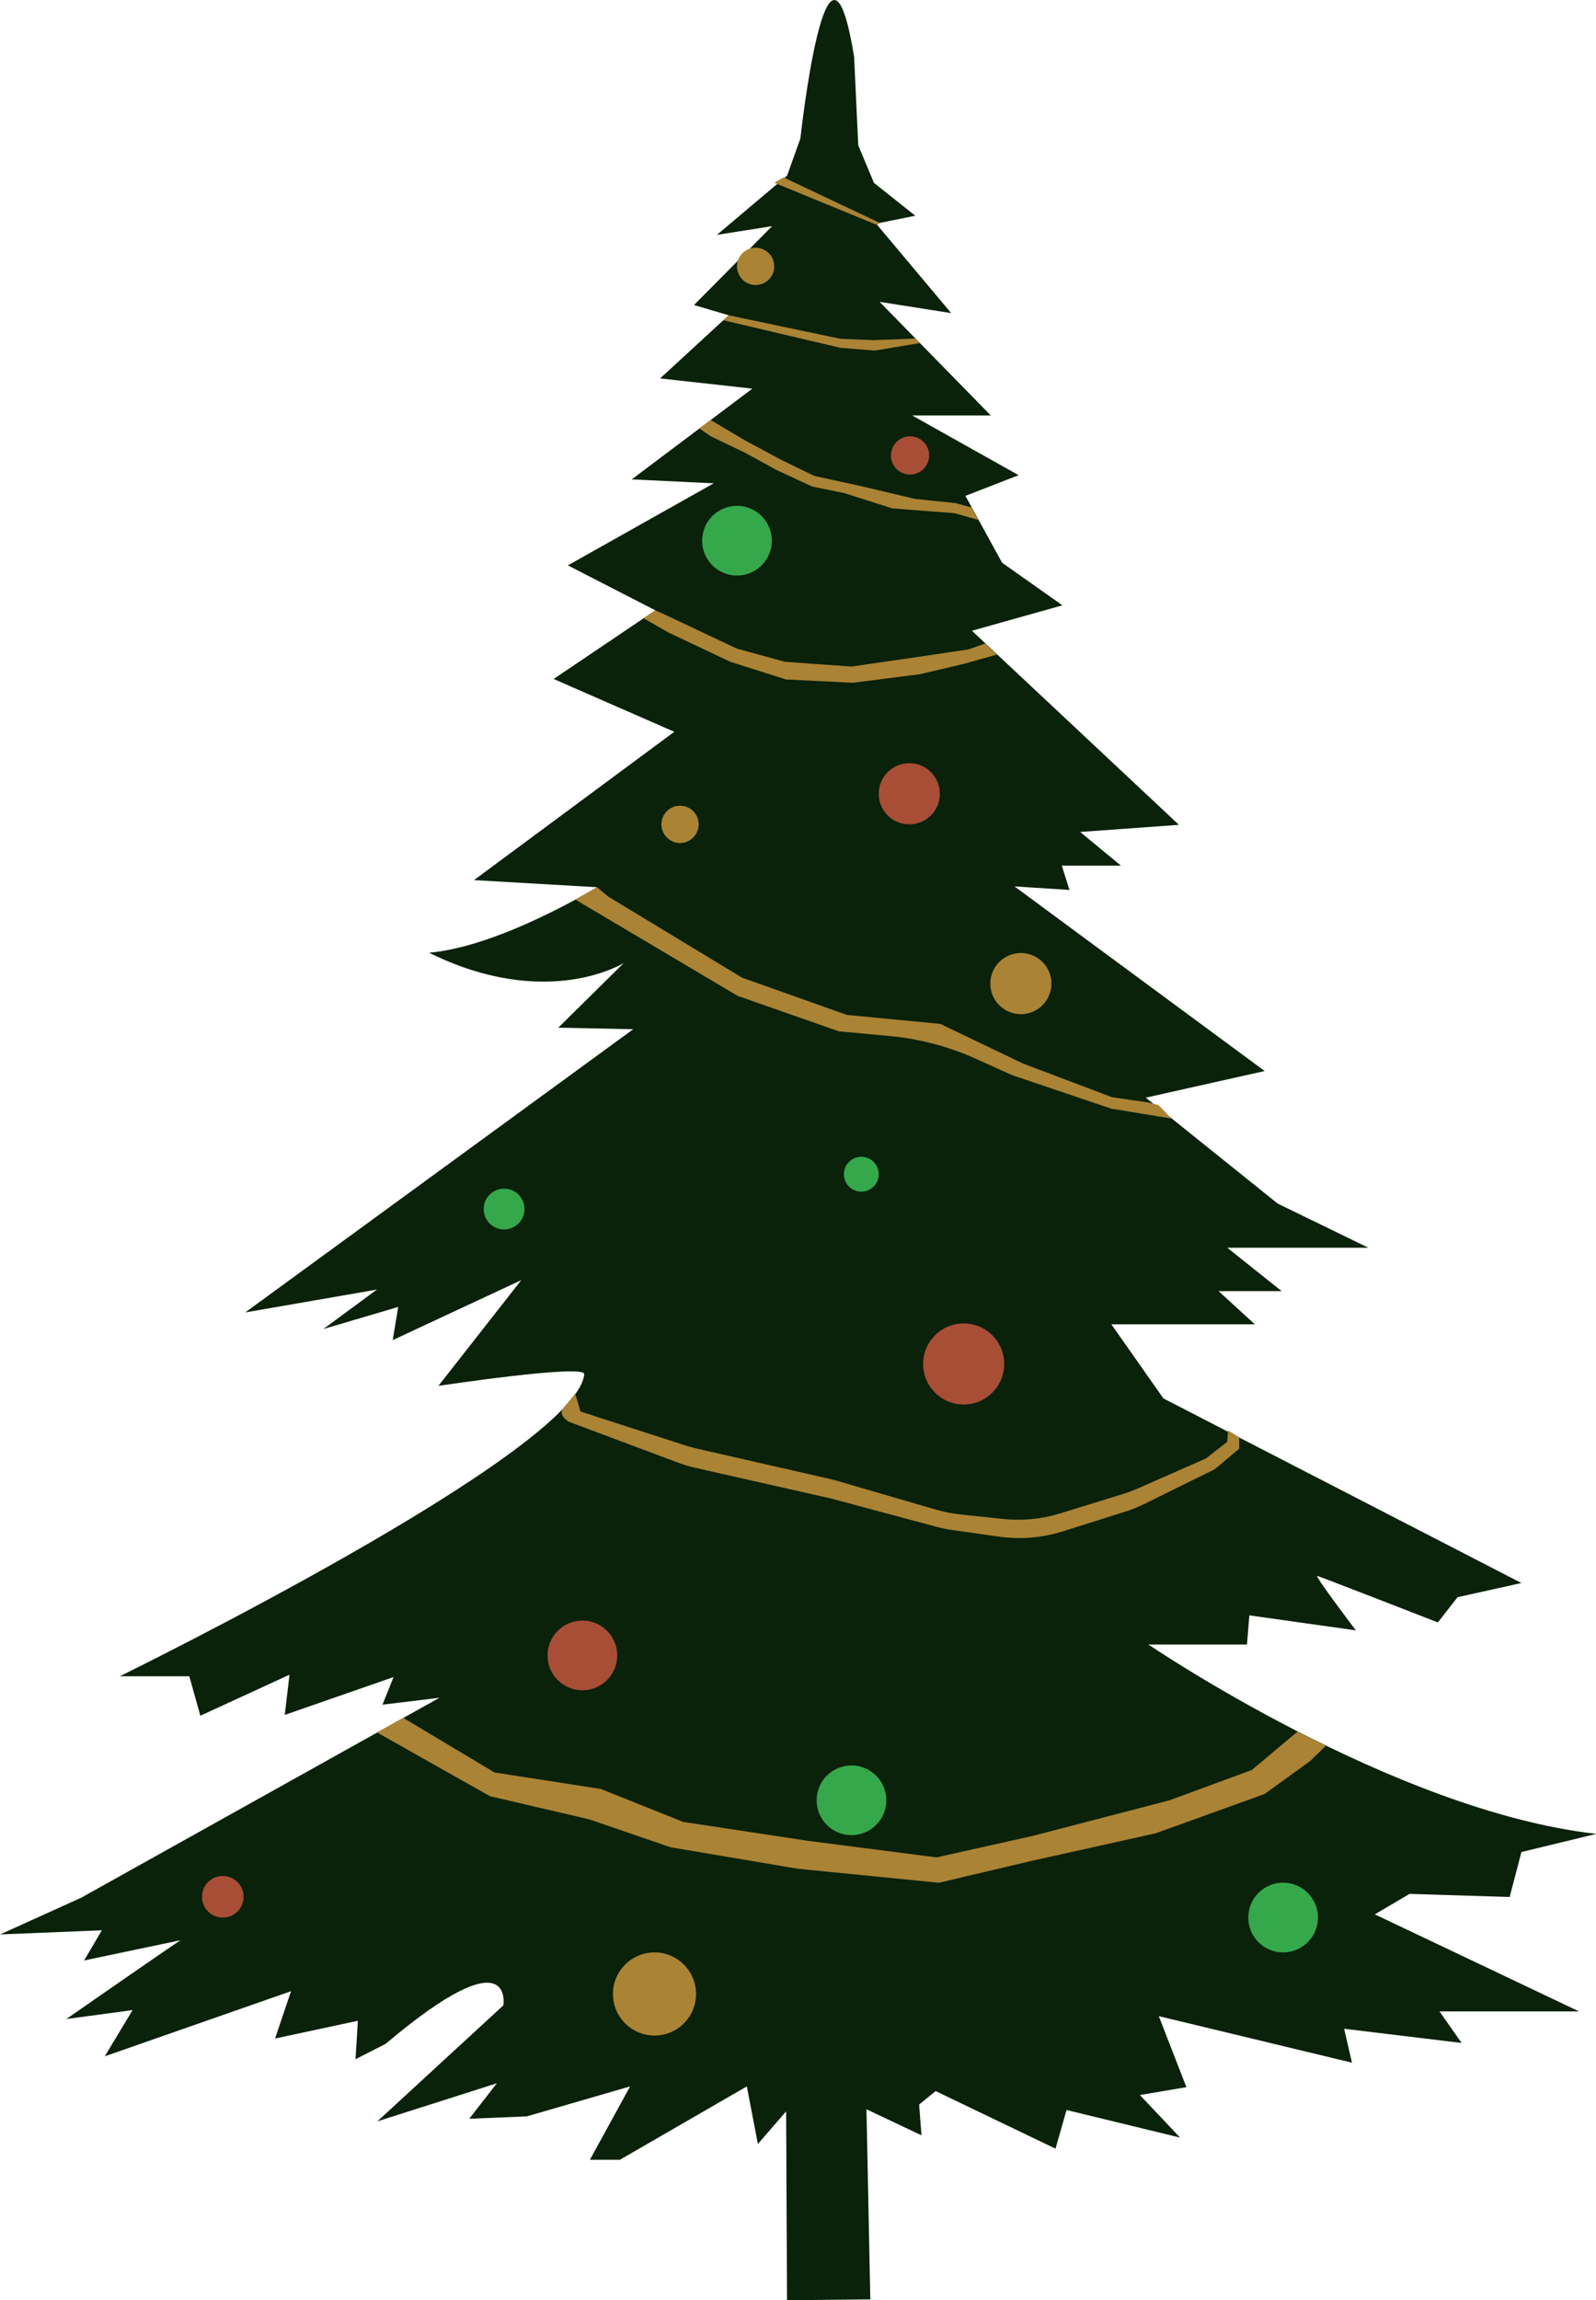 <?xml version="1.0" encoding="UTF-8"?><svg xmlns="http://www.w3.org/2000/svg" viewBox="0 0 23.546 33.919"><defs><style>.d{fill:#aa8335;}.e{fill:#36a84c;}.f{fill:#0a210a;}.g{fill:#a84e36;}</style></defs><g id="a"/><g id="b"><g id="c"><g><path class="f" d="M11.611,33.919l-.013-2.785-.417,.481-.163-.849-1.873,1.082h-.442l.593-1.082-1.524,.442-.849,.035,.407-.523-1.762,.561,1.858-1.71s.174-1.047-1.736,.567l-.445,.227,.035-.567-1.222,.262,.236-.698-2.748,.96,.41-.681-.977,.131s1.658-1.152,1.684-1.16-1.422,.297-1.422,.297l.262-.445-1.501,.061,1.195-.541,5.287-2.949-.841,.102,.163-.407-1.605,.558,.07-.593-1.315,.605-.163-.582H1.768s6.747-3.304,6.852-4.456c0-.151-2.152,.174-2.152,.174l1.222-1.559-1.896,.884,.081-.489-1.105,.326,.791-.582-1.943,.337,5.724-4.176-1.105-.023,.966-.954s-1.128,.71-2.873-.151c1.059-.093,2.478-.966,2.478-.966l-1.815-.105,2.955-2.187-1.78-.779,1.501-1.012-1.291-.663,2.152-1.21-1.21-.058,1.78-1.338-1.361-.151,1.012-.931-.512-.151,1.152-1.163-.814,.128,1.035-.873,.196-.547s.397-3.638,.793-1.204l.061,1.305,.232,.553,.609,.484-.577,.117,1.107,1.319-1.056-.166,1.64,1.675h-1.16l1.571,.881-.785,.305,.541,.986,.89,.628-1.335,.375,3.054,2.862-1.457,.105,.602,.497h-.873l.113,.358-.811-.052,3.691,2.722-1.754,.393,1.946,1.562,1.338,.651h-2.082l.803,.64h-.931l.535,.489h-2.117l.768,1.093,5.282,2.722-.942,.209-.291,.372s-1.733-.675-1.78-.686,.57,.803,.57,.803l-1.571-.221-.035,.43h-1.454s3.606,2.455,6.608,2.792l-1.105,.268-.174,.663-1.477-.046-.512,.302,3.013,1.431h-2.059l.326,.465-1.733-.209,.116,.5-2.85-.686,.407,1.047-.686,.116,.593,.628-1.675-.407-.163,.57-1.768-.849-.244,.198,.035,.454-.812-.384,.057,2.803-1.222,.013Z"/><polygon class="d" points="11.423 2.695 12.945 3.32 12.978 3.286 12.941 3.269 11.56 2.616 11.423 2.695"/><polygon class="d" points="10.749 4.649 12.398 4.996 12.877 5.016 13.504 4.992 13.57 5.059 12.905 5.17 12.394 5.128 10.67 4.722 10.749 4.649"/><polygon class="d" points="10.483 6.193 10.993 6.495 11.533 6.785 12.016 7.019 12.667 7.16 13.494 7.356 14.096 7.419 14.333 7.483 14.434 7.667 14.082 7.567 13.698 7.538 13.165 7.497 12.459 7.272 11.98 7.174 11.455 6.93 10.993 6.677 10.483 6.432 10.317 6.318 10.483 6.193"/><polygon class="d" points="9.858 9.325 9.494 9.116 9.667 9 9.83 9.073 10.867 9.563 11.581 9.759 12.562 9.829 13.48 9.696 14.286 9.577 14.534 9.489 14.622 9.571 14.709 9.652 14.229 9.787 13.571 9.942 12.583 10.068 11.595 10.019 10.775 9.759 9.858 9.325"/><path class="d" d="M8.806,13.083l-.318,.182,2.394,1.42,1.493,.523,.749,.069c.443,.041,.877,.156,1.282,.34,.266,.121,.523,.237,.549,.245,.056,.019,1.439,.486,1.439,.486l.889,.146-.19-.198-.142-.037-.543-.079-1.313-.496-1.224-.586-1.377-.132-1.546-.549-1.978-1.198-.163-.137Z"/><path class="d" d="M8.325,20.744c-.118,.127,.077,.225,.077,.225l1.592,.596c.091,.034,.184,.062,.279,.083l1.988,.449,1.542,.414c.084,.022,.169,.04,.255,.052l.68,.096c.316,.045,.638,.018,.942-.078l.908-.286c.104-.033,.206-.074,.304-.122l1.03-.508,.36-.303v-.169l-.164-.1-.013,.169-.315,.245-.995,.438c-.075,.033-.152,.062-.23,.086l-.919,.284c-.277,.086-.568,.114-.856,.083l-.613-.065c-.126-.013-.251-.038-.373-.073l-1.449-.422c-.041-.012-.082-.022-.123-.032l-1.955-.446c-.062-.014-.123-.031-.184-.051l-1.529-.495-.052-.177-.027-.084-.159,.192Z"/><polygon class="d" points="5.949 25.331 5.563 25.547 7.229 26.487 8.697 26.829 9.893 27.24 11.773 27.557 13.853 27.763 15.199 27.445 17.048 27.034 18.655 26.455 19.328 25.969 19.561 25.743 19.143 25.534 18.468 26.1 17.254 26.547 15.236 27.072 13.816 27.389 11.929 27.146 10.079 26.866 8.865 26.38 7.296 26.137 5.949 25.331"/><circle class="d" cx="15.061" cy="14.504" r=".451"/><circle class="g" cx="8.592" cy="24.411" r=".514"/><circle class="d" cx="9.656" cy="29.403" r=".613"/><circle class="g" cx="3.287" cy="27.97" r=".307"/><circle class="g" cx="14.217" cy="20.113" r=".598"/><circle class="e" cx="7.437" cy="17.829" r=".301"/><circle class="g" cx="13.415" cy="11.705" r=".451"/><circle class="e" cx="12.707" cy="17.315" r=".257"/><circle class="g" cx="13.426" cy="6.716" r=".282"/><circle class="e" cx="12.562" cy="26.547" r=".514"/><circle class="d" cx="11.148" cy="3.928" r=".275"/><circle class="d" cx="10.033" cy="12.156" r=".275"/><circle class="e" cx="18.93" cy="28.276" r=".514"/><circle class="e" cx="10.873" cy="7.973" r=".514"/></g></g></g></svg>